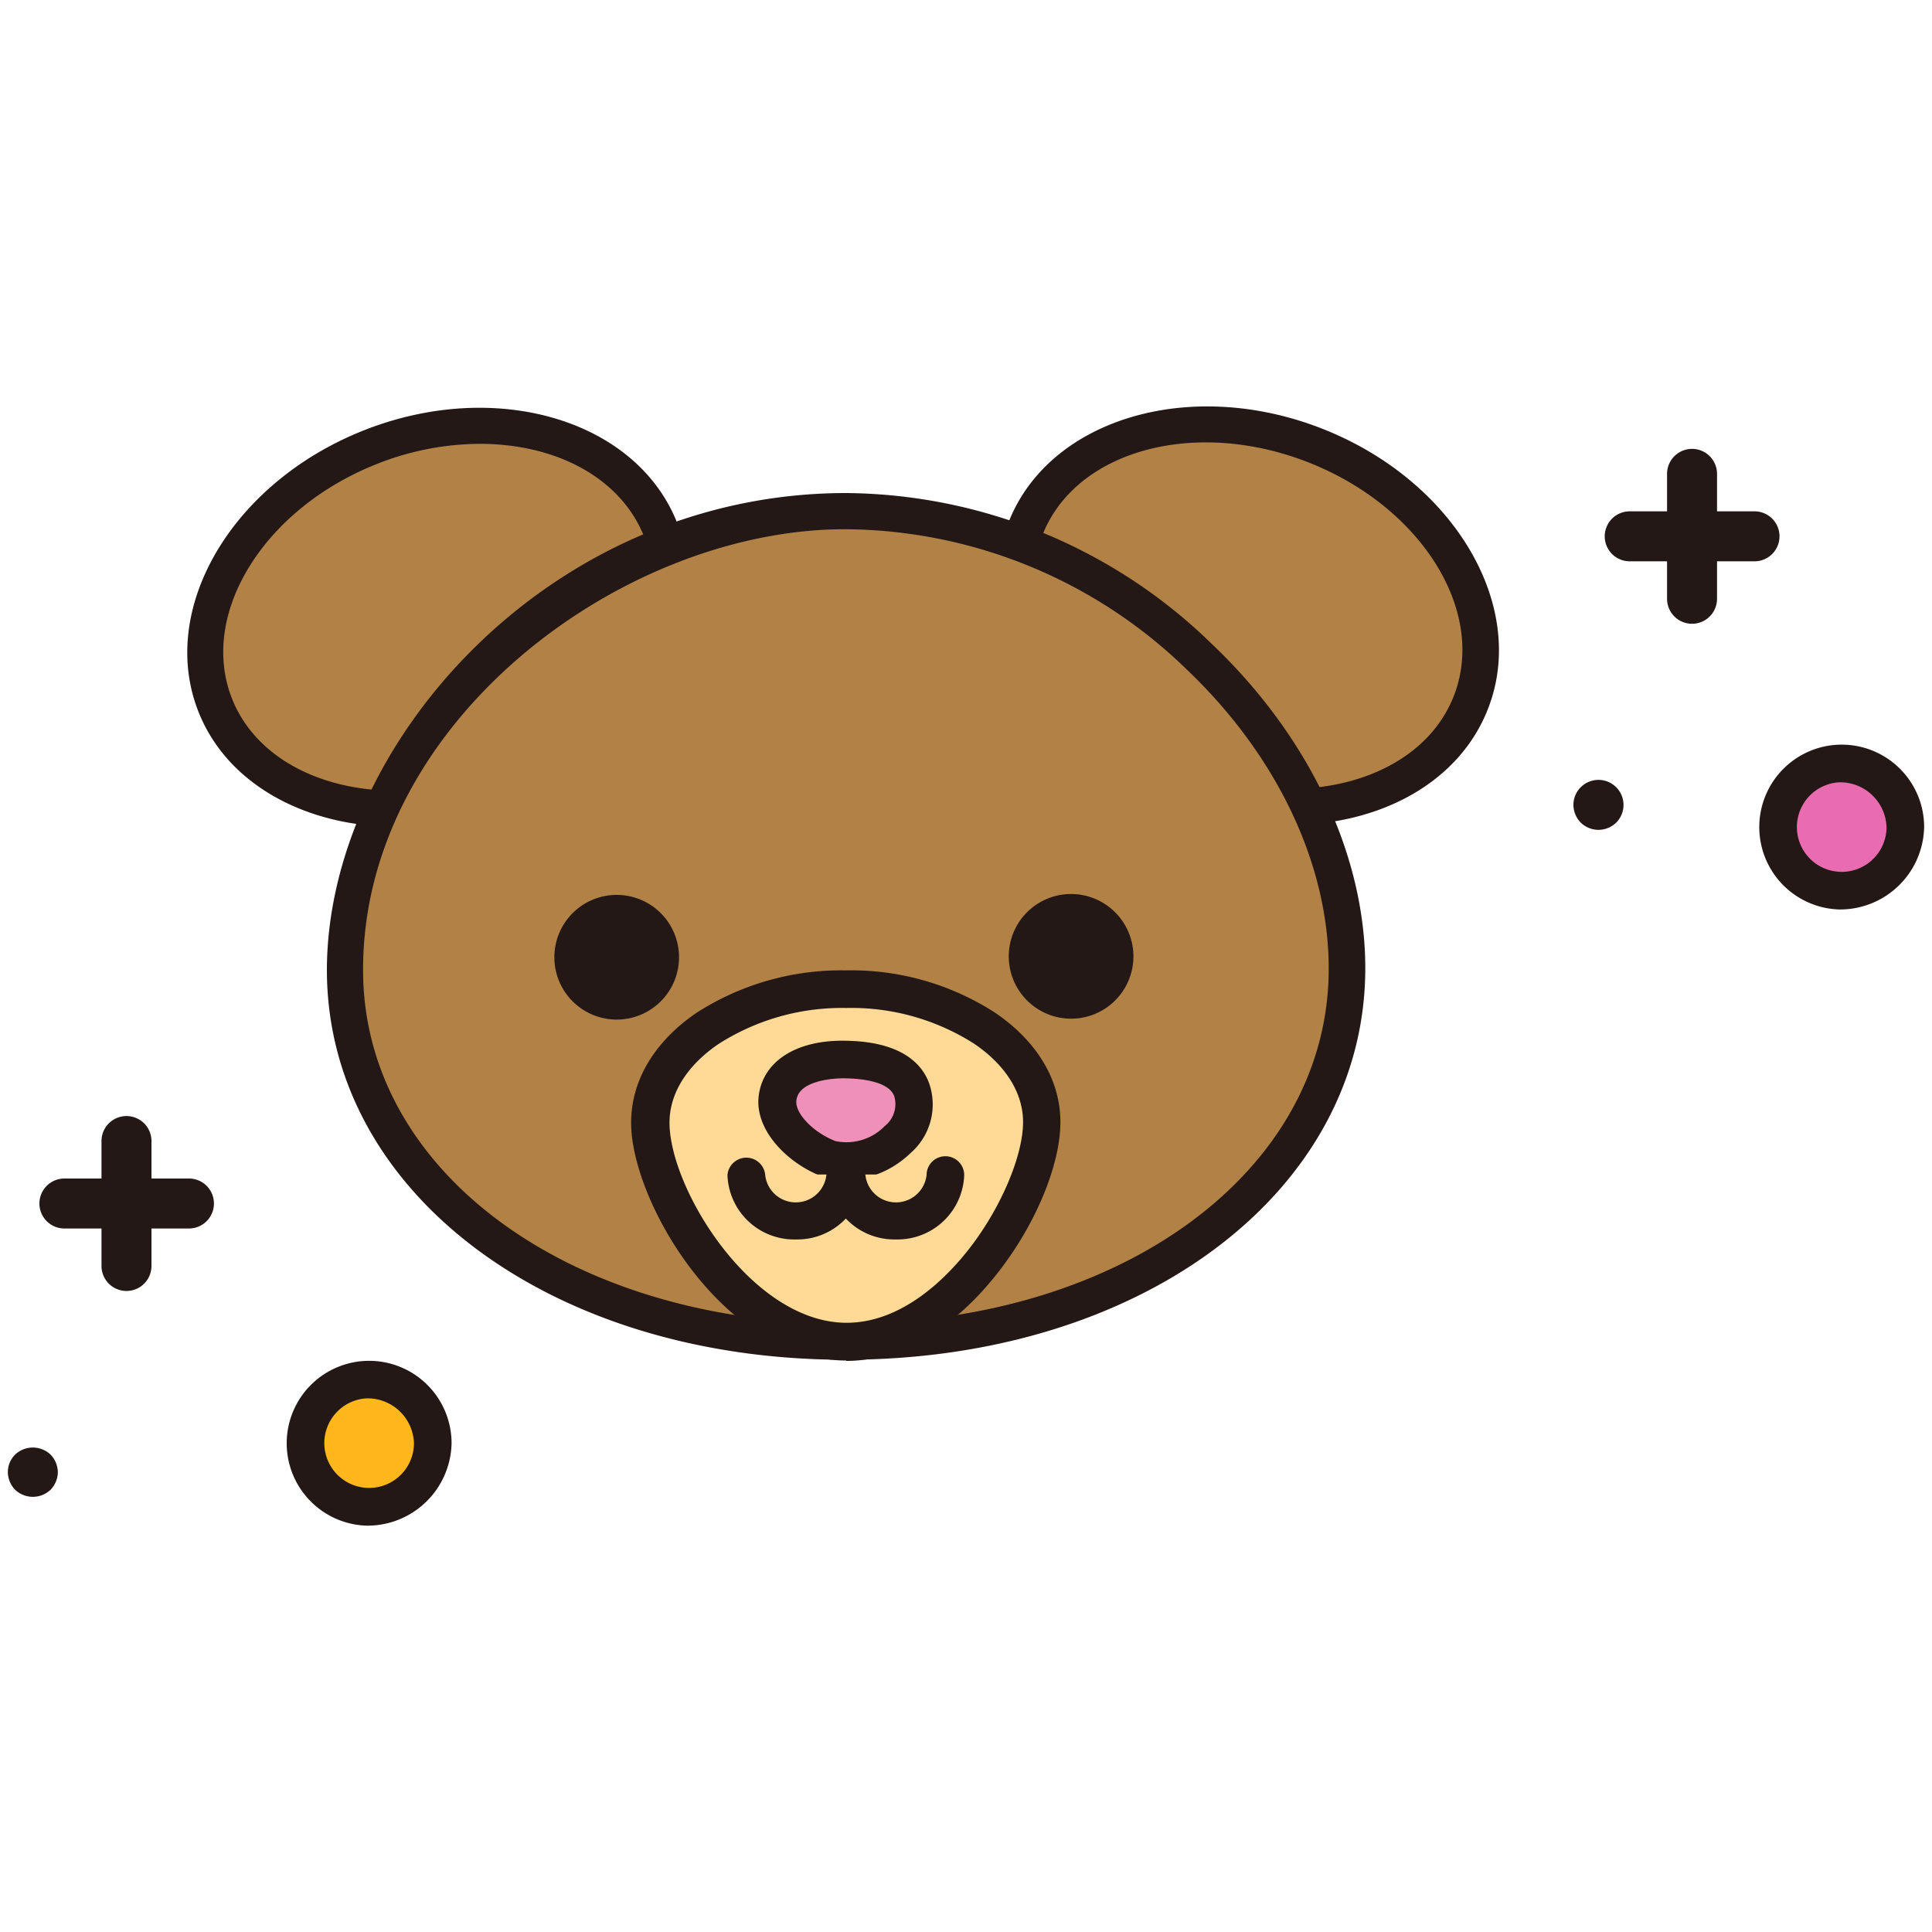 <svg id="圖層_1" data-name="圖層 1" xmlns="http://www.w3.org/2000/svg" viewBox="0 0 150 150"><title>ms-29</title><path d="M122.73,61.12a1.93,1.93,0,0,0-.57,1.37,2,2,0,0,0,.57,1.38,2,2,0,0,0,1.37.56,2,2,0,0,0,1.38-.56,1.94,1.94,0,0,0-2.75-2.75Z" style="fill:#231815"/><path d="M136.22,39.7h-2.91V36.79a1.94,1.94,0,1,0-3.88,0V39.7h-2.9a1.94,1.94,0,0,0,0,3.88h2.9v2.91a1.94,1.94,0,1,0,3.88,0V43.58h2.91a1.94,1.94,0,0,0,0-3.88Z" style="fill:#231815"/><path d="M147.93,64.21a5.18,5.18,0,1,1-5.17-4.94A5.06,5.06,0,0,1,147.93,64.21Z" style="fill:#e96bb0"/><path d="M142.76,70.61a6.4,6.4,0,1,1,6.63-6.4A6.53,6.53,0,0,1,142.76,70.61Zm0-9.87a3.48,3.48,0,1,0,3.71,3.47A3.6,3.6,0,0,0,142.76,60.74Z" style="fill:#231815"/><path d="M1.18,112.93a1.91,1.91,0,0,0-.57,1.36,2,2,0,0,0,.57,1.38,2,2,0,0,0,2.74,0,2,2,0,0,0,.57-1.38,2,2,0,0,0-.57-1.36A2,2,0,0,0,1.18,112.93Z" style="fill:#231815"/><path d="M14.67,91.5H11.76V88.59a1.94,1.94,0,0,0-3.88,0V91.5H5a1.94,1.94,0,1,0,0,3.88H7.88v2.91a1.94,1.94,0,0,0,3.88,0V95.38h2.91a1.94,1.94,0,1,0,0-3.88Z" style="fill:#231815"/><path d="M33.6,112.05a5.18,5.18,0,1,1-5.17-4.94A5.06,5.06,0,0,1,33.6,112.05Z" style="fill:#ffb71b"/><path d="M28.43,118.45a6.4,6.4,0,1,1,6.63-6.4A6.53,6.53,0,0,1,28.43,118.45Zm0-9.88a3.48,3.48,0,1,0,3.71,3.48A3.6,3.6,0,0,0,28.43,108.57Z" style="fill:#231815"/><path d="M51.28,41.13c2.86,7.3-2.54,16.26-12.09,20S19.58,62,16.71,54.73s2.54-16.26,12.08-20S48.4,33.83,51.28,41.13Z" style="fill:#b28146"/><path d="M30.77,64.19c-7,0-13.14-3.28-15.37-8.95-3.15-8,2.63-17.8,12.88-21.84s21.15-.8,24.3,7.21h0c3.15,8-2.63,17.81-12.87,21.84A24.51,24.51,0,0,1,30.77,64.19Zm6.5-29.73a21.82,21.82,0,0,0-8,1.56C20.5,39.48,15.43,47.65,18,54.21s11.85,9.09,20.66,5.63S52.55,48.21,50,41.64C48.17,37.07,43.14,34.46,37.27,34.46Z" style="fill:#231815"/><path d="M79.61,41.07c-2.85,7.31,2.6,16.25,12.16,20s19.62.8,22.46-6.51-2.61-16.25-12.17-20S82.45,33.76,79.61,41.07Z" style="fill:#b28146"/><path d="M100.12,64.05a24.62,24.62,0,0,1-8.86-1.7,23.06,23.06,0,0,1-11.42-9.22C77.31,49,76.76,44.51,78.3,40.56h0c3.12-8,14-11.3,24.27-7.31S118.65,47,115.54,55C113.32,60.74,107.17,64.05,100.12,64.05ZM80.92,41.58c-1.22,3.12-.75,6.7,1.32,10.09a20.22,20.22,0,0,0,10,8.06c8.82,3.42,18.08.87,20.64-5.71s-2.55-14.72-11.37-18.15S83.47,35,80.92,41.58Z" style="fill:#231815"/><path d="M104.56,75.18c0,17.13-17.35,28.94-38.83,29S26.82,92.47,26.78,75.34,44.12,39.73,65.6,39.68,104.53,58,104.56,75.18Z" style="fill:#b28146"/><path d="M65.61,105.57c-22.91,0-40.2-13-40.23-30.23,0-17.46,17.15-37,40.22-37.06h.08A41.11,41.11,0,0,1,94.09,50C101.62,57.16,106,66.35,106,75.17c0,17.29-17.26,30.35-40.24,30.4Zm.07-64.48H65.6c-17.33,0-37.45,15-37.41,34.24,0,15.65,16.11,27.43,37.42,27.43h.12c21.37,0,37.46-11.9,37.43-27.58,0-8.06-4-16.51-11-23.18A38.32,38.32,0,0,0,65.68,41.09Z" style="fill:#231815"/><path d="M80.86,87.1c0,5.71-6.76,17.05-15.15,17.06s-15.22-11.29-15.23-17S57.26,76.82,65.65,76.8,80.85,81.4,80.86,87.1Z" style="fill:#ffda96"/><path d="M65.69,105.63C56.24,105.63,49,93.33,49,87.17c0-3.26,1.79-6.29,5.07-8.53a20.75,20.75,0,0,1,11.56-3.3h0A20.62,20.62,0,0,1,77.22,78.6c3.29,2.22,5.1,5.24,5.11,8.5h0c0,3.29-1.86,7.83-4.74,11.56-3.46,4.49-7.68,7-11.88,7Zm0-27.37h0a17.76,17.76,0,0,0-9.91,2.8c-2.45,1.67-3.8,3.84-3.8,6.1,0,5.12,6.38,15.54,13.75,15.54h0c4.42,0,7.9-3.65,9.58-5.83,2.43-3.15,4.12-7.16,4.12-9.76h0c0-2.26-1.36-4.43-3.82-6.09A17.72,17.72,0,0,0,65.7,78.26Z" style="fill:#231815"/><path d="M52.72,74.31a4.84,4.84,0,1,1-4.84-4.83A4.84,4.84,0,0,1,52.72,74.31Z" style="fill:#231815"/><path d="M88,74.23a4.84,4.84,0,1,1-4.85-4.82A4.85,4.85,0,0,1,88,74.23Z" style="fill:#231815"/><path d="M64.26,89.94c-2.07-.82-4.11-2.79-3.91-4.65.26-2.41,3.08-3,5.06-3s4.65.31,5.39,2.35C72.06,88.08,67.13,91.08,64.26,89.94Z" style="fill:#ef90b9"/><path d="M65.64,91.65a5.28,5.28,0,0,1-1.92-.35h0c-2.55-1-5.11-3.51-4.82-6.16s2.77-4.34,6.5-4.34h0c4.57,0,6.19,1.8,6.74,3.31a5,5,0,0,1-1.44,5.41A7.54,7.54,0,0,1,65.64,91.65Zm-.84-3.07a4.15,4.15,0,0,0,3.9-1.16,2.17,2.17,0,0,0,.73-2.31c-.46-1.25-2.92-1.39-4-1.39h0c-.35,0-3.43.06-3.6,1.73-.11,1,1.32,2.47,3,3.13Z" style="fill:#231815"/><path d="M65.62,91.19a3.85,3.85,0,0,1-7.68,0" style="fill:#ffda96"/><path d="M61.78,96.23a5.18,5.18,0,0,1-5.3-5,1.47,1.47,0,0,1,2.93,0,2.39,2.39,0,0,0,4.75,0,1.46,1.46,0,0,1,2.92,0A5.18,5.18,0,0,1,61.78,96.23Z" style="fill:#231815"/><path d="M73.4,91.19a3.85,3.85,0,0,1-7.68,0" style="fill:#ffda96"/><path d="M69.56,96.23a5.18,5.18,0,0,1-5.3-5,1.47,1.47,0,0,1,2.93,0,2.39,2.39,0,0,0,4.75,0,1.46,1.46,0,0,1,2.92,0A5.18,5.18,0,0,1,69.56,96.23Z" style="fill:#231815"/></svg>